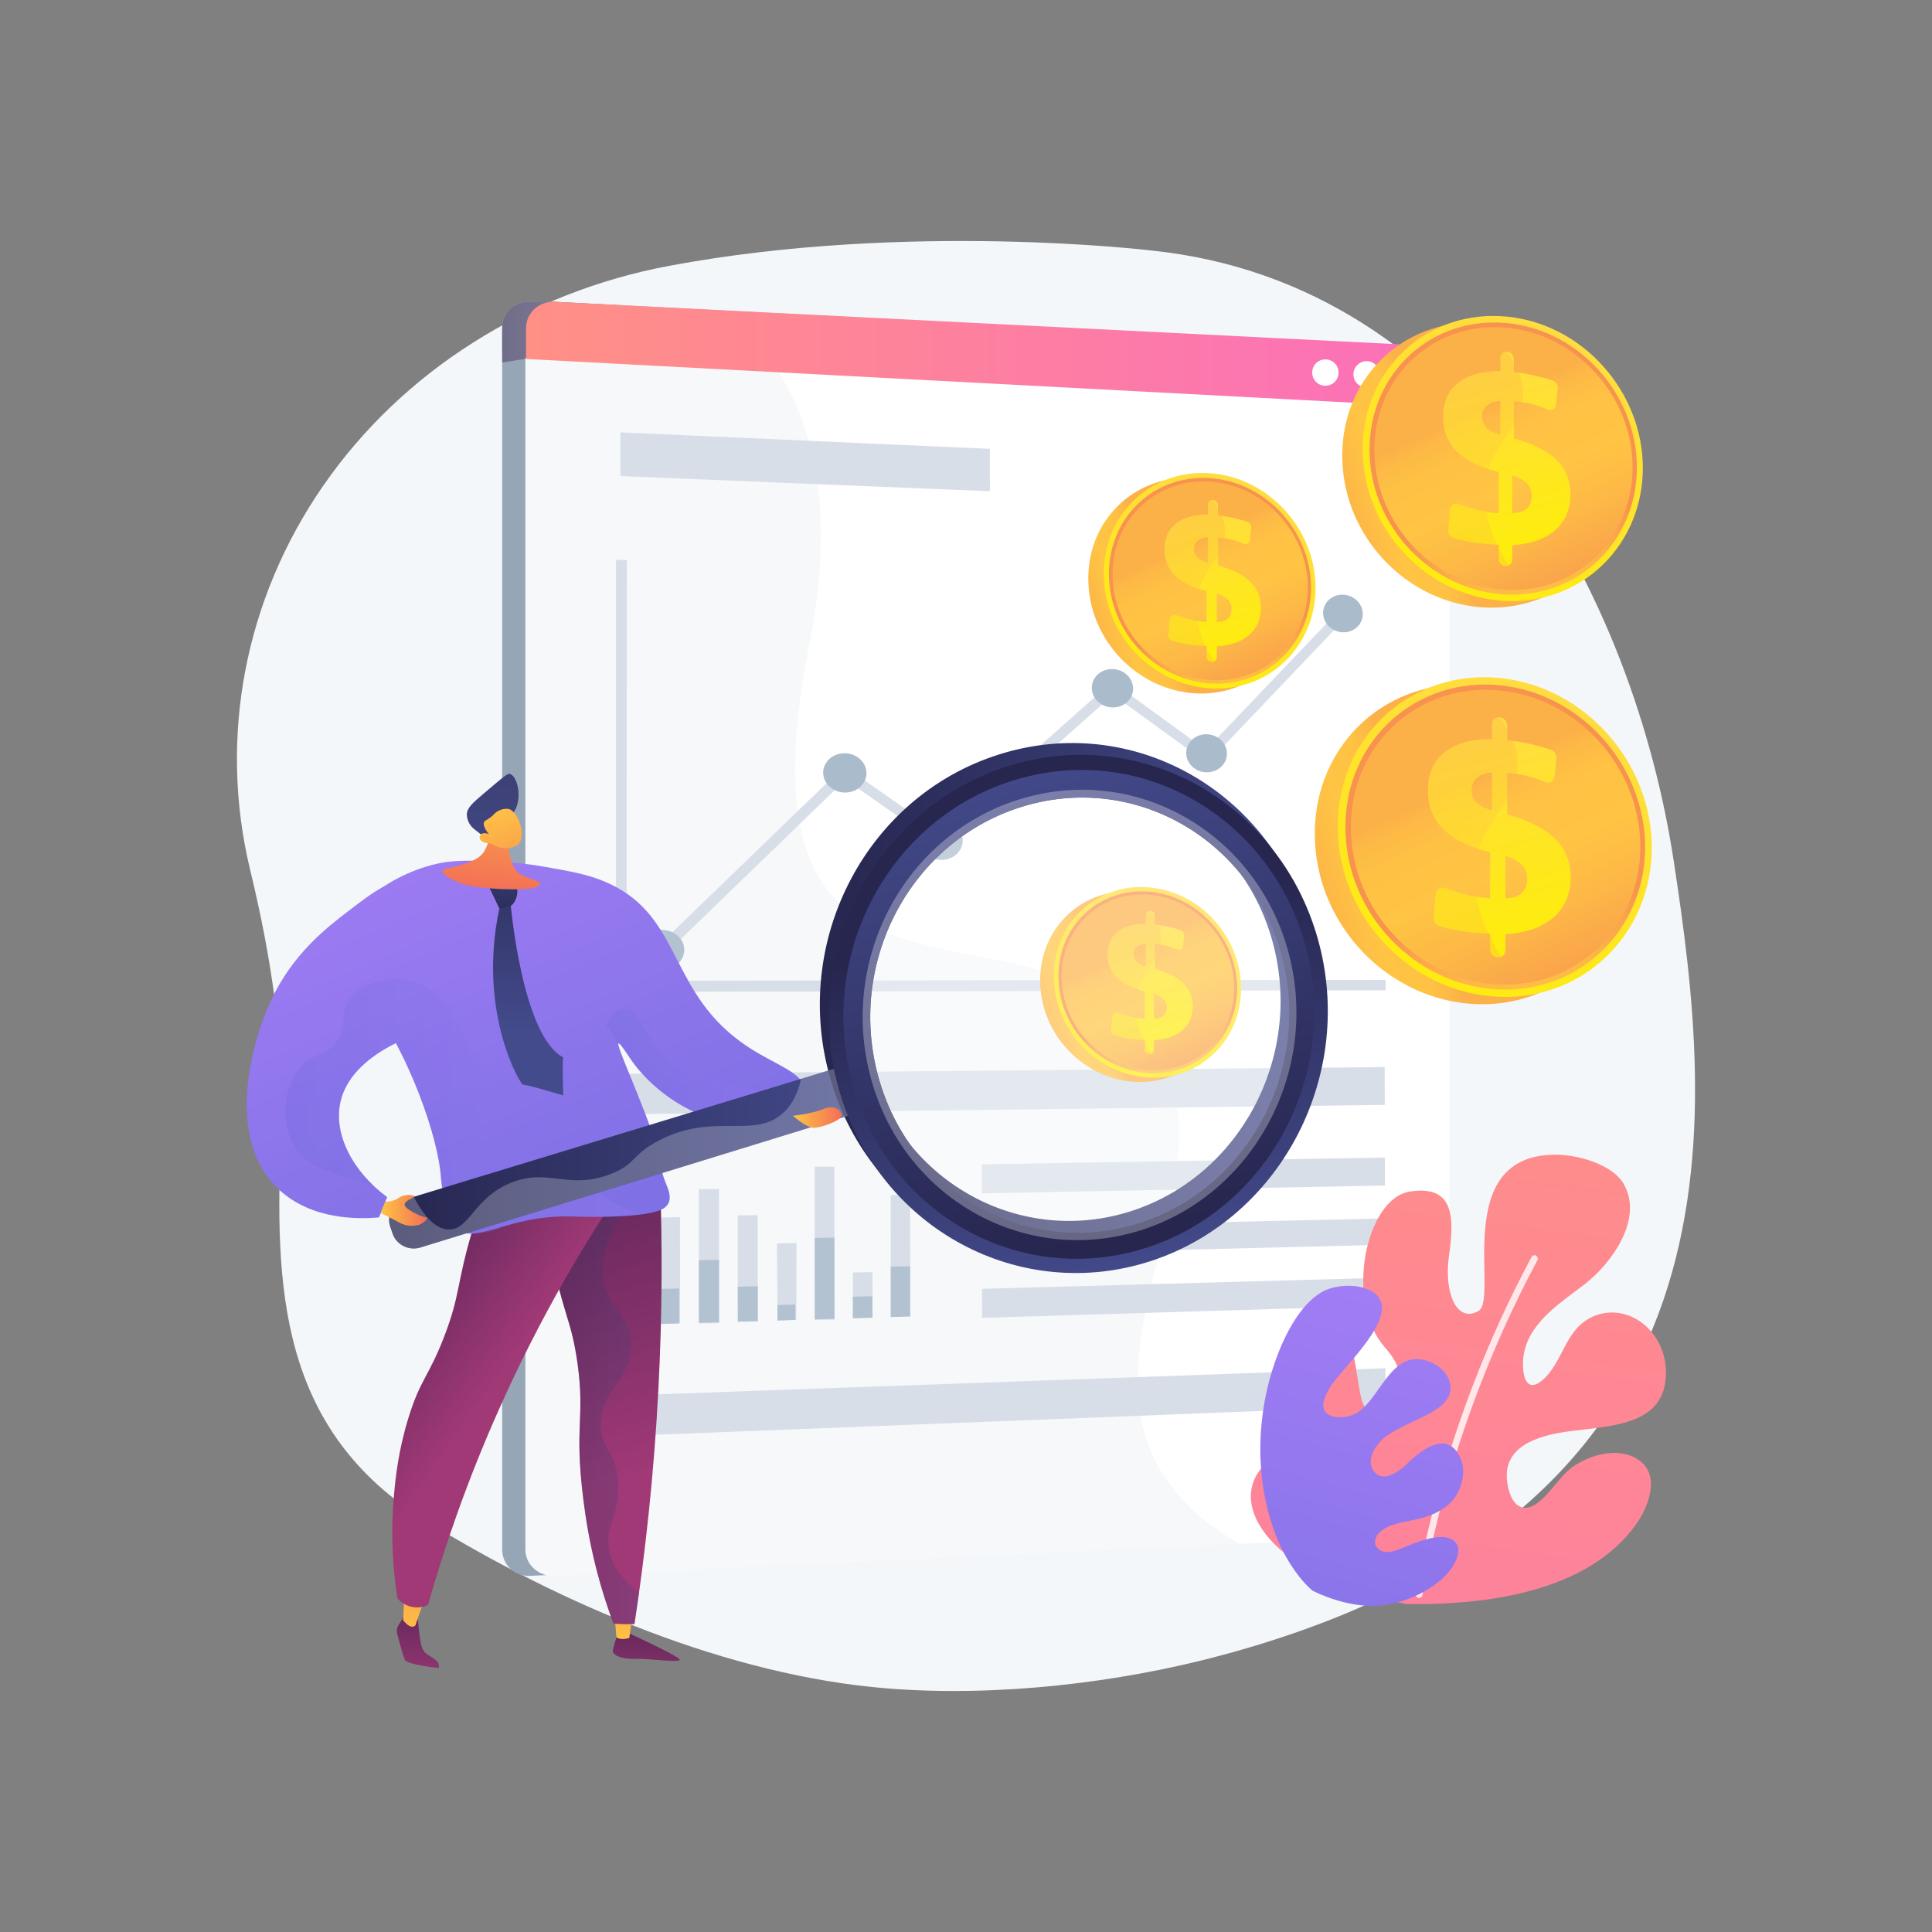 <?xml version="1.0" encoding="utf-8"?>
<!-- Generator: Adobe Illustrator 27.5.0, SVG Export Plug-In . SVG Version: 6.00 Build 0)  -->
<svg version="1.1" xmlns="http://www.w3.org/2000/svg" xmlns:xlink="http://www.w3.org/1999/xlink" x="0px" y="0px"
	 viewBox="0 0 3710 3710" style="enable-background:new 0 0 3710 3710;" xml:space="preserve">
<rect x="0" y="0" width="3710" height="3710" fill="#808080" stroke="none"/>
<g id="Illustration">
	<g>
		<path style="fill:#F4F7FA;" d="M3213.821,1652.104c-75.893-496.755-387.054-1107.054-1001.786-1170.922
			c0,0-466.734-56.771-926.831,29.271c-273.068,51.066-512.509,203.078-664.017,421.558
			c-151.51,218.48-202.118,484.886-140.698,738.872c39.892,164.966,66.849,335.699,59.451,505.211
			c-12.876,295.02-5.468,570.4,280.843,746.342c255.642,157.097,577.371,295.65,884.306,319.918
			c208.591,16.492,442.511-10.196,643.554-64.503C3373.196,2901.087,3289.714,2148.858,3213.821,1652.104z"/>
		<g>
			<g>
				<path style="fill:#97A6B7;" d="M2734.282,712.792v2183.243c0,27.398-19.484,50.595-45.282,51.796l-1671.454,78.272
					c-29.677,1.359-53.24-21.398-53.24-50.835V630.159c0-29.437,24.26-52.114,53.937-50.636l171.295,8.64l1500.682,75.593
					c4,0.201,7.787,0.92,11.505,2.121c15.918,5.199,27.617,19.078,32.058,36.237
					C2734.743,705.552,2734.282,709.112,2734.282,712.792z"/>
				<g>
					<g>
						<g>
							<polygon style="fill:#97A6B7;" points="1182.584,2543.522 1143.406,2544.695 1143.4,2246.445 1182.561,2245.781 							"/>
						</g>
						<g>
							<polygon style="fill:#97A6B7;" points="1257.952,2541.266 1219.03,2542.431 1219.003,2338.106 1257.912,2337.288 							"/>
						</g>
						<g>
							<polygon style="fill:#97A6B7;" points="1332.827,2539.024 1294.16,2540.182 1294.095,2282.89 1332.746,2282.168 							"/>
						</g>
						<g>
							<polygon style="fill:#97A6B7;" points="1407.213,2536.797 1368.798,2537.947 1368.723,2333.742 1407.126,2332.937 							"/>
						</g>
						<g>
							<polygon style="fill:#97A6B7;" points="1481.116,2534.584 1442.95,2535.727 1442.879,2387.906 1481.036,2387.012 							"/>
						</g>
						<g>
							<polygon style="fill:#97A6B7;" points="1554.54,2532.386 1516.621,2533.521 1516.446,2240.113 1554.348,2239.47 							"/>
						</g>
						<g>
							<polygon style="fill:#97A6B7;" points="1627.489,2530.201 1589.816,2531.33 1589.753,2443.444 1627.422,2442.463 							"/>
						</g>
						<g>
							<polygon style="fill:#97A6B7;" points="1699.969,2528.031 1662.538,2529.152 1662.345,2295.2 1699.764,2294.469 							"/>
						</g>
					</g>
					<g>
						<polygon style="fill:#97A6B7;" points="2611.21,2121.717 1143.399,2139.827 1143.397,2062.25 2611.043,2049.092 						"/>
					</g>
					<g>
						<polygon style="fill:#97A6B7;" points="2612.539,2700.144 1143.409,2757.738 1143.408,2680.012 2612.372,2627.388 						"/>
					</g>
					<g>
						<polygon style="fill:#97A6B7;" points="1852.981,943.329 1143.378,914.275 1143.376,830.274 1852.89,861.915 						"/>
					</g>
					<g>
						<polygon style="fill:#97A6B7;" points="2611.566,2276.494 1837.59,2291.607 1837.529,2235.969 2611.442,2222.787 						"/>
					</g>
					<g>
						<polygon style="fill:#97A6B7;" points="2611.827,2390.256 1837.719,2409.461 1837.662,2357.077 2611.711,2339.69 						"/>
					</g>
					<g>
						<polygon style="fill:#97A6B7;" points="2612.096,2507.219 1837.852,2530.634 1837.791,2474.955 2611.972,2453.474 						"/>
					</g>
					<g>
						<polygon style="fill:#97A6B7;" points="2612.429,1901.57 1133.547,1904.699 1133.547,1074.845 1155.049,1075.592 
							1154.779,1883.243 2612.234,1881.532 						"/>
					</g>
					<g>
						<path style="fill:#97A6B7;" d="M1224.326,1832.858c-2.688-0.003-5.379-0.952-7.462-2.857
							c-4.246-3.884-4.344-10.265-0.222-14.251l350.291-338.583c3.575-3.455,9.3-3.849,13.478-0.93l178.513,124.829l322.606-286.669
							c3.449-3.067,8.701-3.265,12.539-0.478l173.657,126.043l256.186-268.521c3.555-3.731,9.575-3.775,13.439-0.097
							c3.861,3.675,4.109,9.678,0.554,13.409l-261.682,274.635c-3.333,3.496-8.84,3.947-12.841,1.047l-174.238-126.283
							l-322.374,286.863c-3.551,3.158-8.949,3.439-12.903,0.677l-178.248-124.456l-343.614,332.578
							C1229.906,1831.842,1227.119,1832.861,1224.326,1832.858z"/>
					</g>
					<g>
						<g>
							<path style="fill:#97A6B7;" d="M1572.091,1446.502c-22.955,0.844-40.568,18.438-39.298,39.295
								c1.271,20.855,20.937,37.014,43.885,36.093c22.9-0.919,40.408-18.506,39.144-39.286
								C1614.559,1461.824,1594.998,1445.659,1572.091,1446.502z"/>
						</g>
						<g>
							<path style="fill:#97A6B7;" d="M1220.809,1785.844c-23.689,1.209-41.875,19.366-40.577,40.551
								c1.3,21.184,21.585,37.31,45.267,36.022c23.631-1.286,41.708-19.434,40.415-40.539
								C1264.623,1800.772,1244.447,1784.637,1220.809,1785.844z"/>
						</g>
						<g>
							<path style="fill:#97A6B7;" d="M1757.531,1576.365c-22.583,0.969-39.906,18.526-38.651,39.211
								c1.256,20.686,20.609,36.606,43.185,35.561c22.531-1.042,39.75-18.592,38.5-39.201
								C1799.317,1591.325,1780.068,1575.399,1757.531,1576.365z"/>
						</g>
						<g>
							<path style="fill:#97A6B7;" d="M2266.851,1409.994c-21.56,0.782-38.083,17.804-36.867,38.016
								c1.214,20.212,19.702,35.902,41.256,35.048c21.511-0.852,37.938-17.868,36.729-38.008
								C2306.759,1424.91,2288.368,1409.214,2266.851,1409.994z"/>
						</g>
						<g>
							<path style="fill:#97A6B7;" d="M2568.89,1177.112c-1.189-19.897-19.142-35.615-40.137-35.105
								c-21.036,0.51-37.151,17.113-35.956,37.081c1.193,19.966,19.241,35.679,40.27,35.098
								C2554.055,1213.605,2570.077,1197.007,2568.89,1177.112z"/>
						</g>
						<g>
							<path style="fill:#97A6B7;" d="M2086.083,1284.803c-21.912,0.664-38.713,17.724-37.484,38.103
								c1.23,20.378,20.017,36.298,41.924,35.561c21.863-0.736,38.565-17.79,37.341-38.095
								C2126.643,1300.067,2107.954,1284.141,2086.083,1284.803z"/>
						</g>
					</g>
				</g>
				<path style="fill:#97A6B7;" d="M2734.282,702.113v81.032L964.306,689.313v-59.155c0-29.437,24.26-52.114,53.937-50.636
					l46.068-0.039l125.283,6.519l1500.574,77.753c4,0.201,7.299,0.92,11.017,2.121
					C2717.385,671.036,2730.757,684.913,2734.282,702.113z"/>
				<g>
					
						<ellipse transform="matrix(0.707 -0.707 0.707 0.707 225.937 1974.72)" style="fill:#97A6B7;" cx="2496.666" cy="714.63" rx="25.331" ry="25.331"/>
					
						<ellipse transform="matrix(0.707 -0.707 0.707 0.707 246.538 2032.455)" style="fill:#97A6B7;" cx="2576.659" cy="718.629" rx="25.331" ry="25.331"/>
					
						<ellipse transform="matrix(0.707 -0.707 0.707 0.707 265.968 2087.361)" style="fill:#97A6B7;" cx="2652.652" cy="722.629" rx="25.331" ry="25.331"/>
				</g>
			</g>
			<linearGradient id="SVGID_1_" gradientUnits="userSpaceOnUse" x1="964.306" y1="638.857" x2="1189.49" y2="638.857">
				<stop  offset="0" style="stop-color:#311944"/>
				<stop  offset="1" style="stop-color:#893976"/>
			</linearGradient>
			<path style="opacity:0.4;fill:url(#SVGID_1_);" d="M1189.49,586.002l-0.16,2.16l-9.958,110.098l-167.905-9.653l-47.161,7.62
				v-66.07c0-29.437,24.26-52.114,53.937-50.636l46.068-0.039L1189.49,586.002z"/>
			<g>
				<path style="fill:#FFFFFF;" d="M2783.581,783.14v2112.9c0,27.396-20.137,50.596-45.946,51.796l-357.367,16.712l-1316.092,61.561
					c-29.651,1.339-55.247-21.401-55.247-50.843V688.612l28.143-44.602c0-29.441,9.857-14.209,39.508-12.729l364.971,14.527
					l1292.757,51.477c21.401,1.093,9.634,16.677,9.634,21.332L2783.581,783.14z"/>
				<g>
					<g>
						<g>
							<polygon style="fill:#D8DEE8;" points="1232.773,2543.526 1194.289,2544.69 1194.289,2246.438 1232.048,2245.769 
								1232.048,2382.854 							"/>
						</g>
						<g>
							<polygon style="fill:#D8DEE8;" points="1305.957,2541.129 1305.921,2541.129 1266.374,2542.433 1266.374,2475.161 
								1266.667,2338.111 1305.757,2337.229 							"/>
						</g>
						<g>
							<polygon style="fill:#D8DEE8;" points="1380.811,2541.129 1380.775,2541.129 1342.168,2541.235 1342.132,2420.474 
								1342.097,2283.16 1380.74,2283.345 							"/>
						</g>
						<g>
							<polygon style="fill:#D8DEE8;" points="1455.207,2537.697 1455.171,2537.697 1416.81,2538.408 1416.774,2471.049 
								1416.705,2333.852 1455.136,2333.436 							"/>
						</g>
						<g>
							<polygon style="fill:#D8DEE8;" points="1529.109,2534.264 1529.038,2534.264 1492.925,2535.734 1492.925,2506.083 
								1491.871,2387.896 1529.53,2386.861 							"/>
						</g>
						<g>
							<polygon style="fill:#D8DEE8;" points="1602.552,2534.264 1602.446,2534.264 1564.613,2534.452 1564.508,2377.647 
								1564.438,2240.362 1602.34,2240.514 							"/>
						</g>
						<g>
							<polygon style="fill:#D8DEE8;" points="1675.502,2530.832 1675.466,2530.832 1637.811,2531.643 1637.775,2490.233 
								1637.738,2443.507 1675.431,2442.832 							"/>
						</g>
						<g>
							<polygon style="fill:#D8DEE8;" points="1747.957,2527.399 1747.816,2527.399 1710.549,2528.817 1710.478,2432.124 
								1710.337,2295.12 1747.746,2294.096 							"/>
						</g>
					</g>
					<g>
						<g>
							<polygon style="fill:#AABBCC;" points="1232.019,2543.526 1194.289,2544.69 1194.289,2383.523 1232.705,2382.854 							"/>
						</g>
						<g>
							<polygon style="fill:#AABBCC;" points="1304.132,2474.349 1304.132,2541.271 1266.374,2542.433 1266.374,2475.161 							"/>
						</g>
						<g>
							<polygon style="fill:#AABBCC;" points="1380.775,2539.013 1342.168,2540.177 1342.132,2419.946 1380.74,2419.24 							"/>
						</g>
						<g>
							<polygon style="fill:#AABBCC;" points="1455.171,2536.792 1416.81,2537.956 1416.774,2470.823 1455.136,2470.012 							"/>
						</g>
						<g>
							<polygon style="fill:#AABBCC;" points="1527.251,2505.165 1527.251,2534.572 1492.925,2535.734 1492.925,2506.083 							"/>
						</g>
						<g>
							<polygon style="fill:#AABBCC;" points="1602.446,2532.385 1564.613,2533.513 1564.508,2377.177 1602.34,2376.542 							"/>
						</g>
						<g>
							<polygon style="fill:#AABBCC;" points="1675.466,2530.199 1637.811,2531.326 1637.775,2490.075 1675.431,2489.087 							"/>
						</g>
						<g>
							<polygon style="fill:#AABBCC;" points="1747.816,2528.049 1710.549,2529.142 1710.478,2432.286 1747.746,2431.546 							"/>
						</g>
					</g>
					<g>
						<polygon style="fill:#D8DEE8;" points="2659.206,2121.717 1191.394,2139.827 1191.393,2062.25 2659.039,2049.092 						"/>
					</g>
					<g>
						<polygon style="fill:#D8DEE8;" points="2660.535,2700.144 1191.405,2757.738 1191.404,2680.012 2660.368,2627.388 						"/>
					</g>
					<g>
						<polygon style="fill:#D8DEE8;" points="1900.977,943.329 1191.373,914.275 1191.372,830.274 1900.885,861.915 						"/>
					</g>
					<g>
						<polygon style="fill:#D8DEE8;" points="2659.562,2276.494 1885.586,2291.607 1885.525,2235.969 2659.438,2222.787 						"/>
					</g>
					<g>
						<polygon style="fill:#D8DEE8;" points="2659.823,2390.256 1885.715,2409.461 1885.658,2357.077 2659.707,2339.69 						"/>
					</g>
					<g>
						<polygon style="fill:#D8DEE8;" points="2660.092,2507.219 1885.848,2530.634 1885.787,2474.955 2659.968,2453.474 						"/>
					</g>
					<g>
						<polygon style="fill:#D8DEE8;" points="2661.108,1901.57 1182.909,1904.699 1182.909,1074.845 1203.728,1075.592 
							1203.116,1883.243 2660.742,1881.532 						"/>
					</g>
					<g>
						<path style="fill:#D8DEE8;" d="M1272.321,1832.858c-2.688-0.003-5.379-0.952-7.462-2.857
							c-4.246-3.884-4.344-10.265-0.222-14.251l350.291-338.583c3.575-3.455,9.3-3.849,13.478-0.93l178.513,124.829l322.606-286.669
							c3.449-3.067,8.701-3.265,12.539-0.478l173.658,126.043l256.185-268.521c3.555-3.731,9.575-3.775,13.439-0.097
							c3.861,3.675,4.109,9.678,0.554,13.409l-261.682,274.635c-3.333,3.496-8.84,3.947-12.841,1.047l-174.239-126.283
							l-322.374,286.863c-3.551,3.158-8.949,3.439-12.903,0.677l-178.248-124.456L1280,1829.812
							C1277.902,1831.842,1275.115,1832.861,1272.321,1832.858z"/>
					</g>
					<g>
						<g>
							<path style="fill:#AABBCC;" d="M1620.087,1446.502c-22.955,0.844-40.568,18.438-39.298,39.295
								c1.271,20.855,20.937,37.014,43.885,36.093c22.9-0.919,40.408-18.506,39.144-39.286
								C1662.555,1461.824,1642.993,1445.659,1620.087,1446.502z"/>
						</g>
						<g>
							<path style="fill:#AABBCC;" d="M1268.805,1785.844c-23.689,1.209-41.875,19.366-40.577,40.551
								c1.3,21.184,21.585,37.31,45.267,36.022c23.631-1.286,41.708-19.434,40.415-40.539
								C1312.619,1800.772,1292.443,1784.637,1268.805,1785.844z"/>
						</g>
						<g>
							<path style="fill:#AABBCC;" d="M1805.526,1576.365c-22.583,0.969-39.906,18.526-38.651,39.211
								c1.256,20.686,20.609,36.606,43.185,35.561c22.531-1.042,39.75-18.592,38.5-39.201
								C1847.313,1591.325,1828.064,1575.399,1805.526,1576.365z"/>
						</g>
						<g>
							<path style="fill:#AABBCC;" d="M2314.846,1409.994c-21.56,0.782-38.083,17.804-36.867,38.016
								c1.214,20.212,19.702,35.902,41.256,35.048c21.511-0.852,37.938-17.868,36.73-38.008
								C2354.755,1424.91,2336.364,1409.214,2314.846,1409.994z"/>
						</g>
						<g>
							<path style="fill:#AABBCC;" d="M2616.885,1177.112c-1.189-19.897-19.142-35.615-40.137-35.105
								c-21.036,0.51-37.151,17.113-35.956,37.081c1.193,19.966,19.24,35.679,40.269,35.098
								C2602.051,1213.605,2618.073,1197.007,2616.885,1177.112z"/>
						</g>
						<g>
							<path style="fill:#AABBCC;" d="M2134.079,1284.803c-21.912,0.664-38.714,17.724-37.484,38.103
								c1.23,20.378,20.017,36.298,41.924,35.561c21.862-0.736,38.564-17.79,37.341-38.095
								C2174.639,1300.067,2155.949,1284.141,2134.079,1284.803z"/>
						</g>
					</g>
				</g>
				<path style="opacity:0.2;fill:#D8DEE8;" d="M2380.283,2964.548l-1316.099,61.561c-29.651,1.339-55.255-21.401-55.255-50.843
					V688.612l28.143-44.602c0-29.441,9.857-14.209,39.508-12.729l364.971,14.527c106.304,112.052,171.184,294.02,112.903,589.31
					c-160.708,814.33,424.655,444.575,658.208,766.943C2411.661,2276.796,1939.199,2708.466,2380.283,2964.548z"/>
				
					<linearGradient id="SVGID_00000092432243505465630280000012006563997328975548_" gradientUnits="userSpaceOnUse" x1="1010.142" y1="681.299" x2="2783.644" y2="681.299">
					<stop  offset="0" style="stop-color:#FF9085"/>
					<stop  offset="1" style="stop-color:#FB6FBB"/>
				</linearGradient>
				<path style="fill:url(#SVGID_00000092432243505465630280000012006563997328975548_);" d="M2783.644,702.113v81.032
					l-1773.502-93.831v-59.155c0-29.437,25.34-52.114,55.017-50.636l1672.79,84.233
					C2759.347,664.835,2776.593,680.994,2783.644,702.113z"/>
				<g>
					
						<ellipse transform="matrix(0.23 -0.973 0.973 0.23 1264.507 3027.032)" style="fill:#FFFFFF;" cx="2544.662" cy="714.63" rx="25.331" ry="25.331"/>
					
						<ellipse transform="matrix(0.707 -0.707 0.707 0.707 260.596 2066.393)" style="fill:#FFFFFF;" cx="2624.655" cy="718.629" rx="25.331" ry="25.331"/>
					
						<ellipse transform="matrix(0.707 -0.707 0.707 0.707 280.026 2121.299)" style="fill:#FFFFFF;" cx="2700.648" cy="722.629" rx="25.331" ry="25.331"/>
				</g>
			</g>
		</g>
		<g>
			
				<linearGradient id="SVGID_00000181082543000748045220000016943322329650805136_" gradientUnits="userSpaceOnUse" x1="2722.959" y1="1654.59" x2="2371.27" y2="1767.457">
				<stop  offset="0" style="stop-color:#FCB148"/>
				<stop  offset="0.052" style="stop-color:#FDBA46"/>
				<stop  offset="0.142" style="stop-color:#FFC244"/>
				<stop  offset="0.318" style="stop-color:#FFC444"/>
				<stop  offset="0.485" style="stop-color:#FDB946"/>
				<stop  offset="0.775" style="stop-color:#F99C4D"/>
				<stop  offset="0.866" style="stop-color:#F8924F"/>
				<stop  offset="1" style="stop-color:#F8924F"/>
			</linearGradient>
			<path style="fill:url(#SVGID_00000181082543000748045220000016943322329650805136_);" d="M3127.828,1641.829
				c0,163.153-127.576,291.497-290.632,286.49c-169.693-5.211-312.411-151.766-312.411-327.146
				c0-175.379,142.718-302.691,312.411-285.021C3000.252,1333.13,3127.828,1478.676,3127.828,1641.829z"/>
			
				<linearGradient id="SVGID_00000122709523530115254680000013332820260533330324_" gradientUnits="userSpaceOnUse" x1="3007.455" y1="1304.518" x2="2693.489" y2="1997.187">
				<stop  offset="0" style="stop-color:#FFDB44"/>
				<stop  offset="1" style="stop-color:#FEEF06"/>
			</linearGradient>
			<path style="fill:url(#SVGID_00000122709523530115254680000013332820260533330324_);" d="M3171.889,1627.761
				c0,163.153-127.576,291.497-290.632,286.49c-169.693-5.211-312.411-151.766-312.411-327.145
				c0-175.379,142.718-302.691,312.411-285.022C3044.313,1319.062,3171.889,1464.608,3171.889,1627.761z"/>
			
				<linearGradient id="SVGID_00000109708104749792418980000000181986171497844636_" gradientUnits="userSpaceOnUse" x1="2949.701" y1="2035.901" x2="2889.121" y2="1704.952">
				<stop  offset="0" style="stop-color:#FCB148"/>
				<stop  offset="0.052" style="stop-color:#FDBA46"/>
				<stop  offset="0.142" style="stop-color:#FFC244"/>
				<stop  offset="0.318" style="stop-color:#FFC444"/>
				<stop  offset="0.485" style="stop-color:#FDB946"/>
				<stop  offset="0.775" style="stop-color:#F99C4D"/>
				<stop  offset="0.866" style="stop-color:#F8924F"/>
				<stop  offset="1" style="stop-color:#F8924F"/>
			</linearGradient>
			<path style="fill:url(#SVGID_00000109708104749792418980000000181986171497844636_);" d="M3159.091,1626.898
				c0,155.969-122.067,278.453-277.834,273.41c-161.813-5.24-297.672-145.104-297.672-312.209
				c0-167.105,135.859-288.651,297.672-272.072C3037.024,1331.986,3159.091,1470.929,3159.091,1626.898z"/>
			
				<linearGradient id="SVGID_00000147222133210023624930000017800815986198831039_" gradientUnits="userSpaceOnUse" x1="2821.259" y1="1500.223" x2="3070.919" y2="2030.205">
				<stop  offset="0" style="stop-color:#FCB148"/>
				<stop  offset="0.052" style="stop-color:#FDBA46"/>
				<stop  offset="0.142" style="stop-color:#FFC244"/>
				<stop  offset="0.318" style="stop-color:#FFC444"/>
				<stop  offset="0.485" style="stop-color:#FDB946"/>
				<stop  offset="0.775" style="stop-color:#F99C4D"/>
				<stop  offset="0.866" style="stop-color:#F8924F"/>
				<stop  offset="1" style="stop-color:#F8924F"/>
			</linearGradient>
			<path style="fill:url(#SVGID_00000147222133210023624930000017800815986198831039_);" d="M3149.925,1626.28
				c0,150.823-118.115,269.123-268.667,264.068c-156.194-5.244-287.174-140.33-287.174-301.542s130.981-278.637,287.174-262.821
				C3031.81,1341.231,3149.925,1475.458,3149.925,1626.28z"/>
			<g>
				
					<linearGradient id="SVGID_00000032632252186155422070000004036427924640643972_" gradientUnits="userSpaceOnUse" x1="2811.312" y1="1386.178" x2="2936.85" y2="1856.672">
					<stop  offset="0" style="stop-color:#FFDB44"/>
					<stop  offset="1" style="stop-color:#FEEF06"/>
				</linearGradient>
				<path style="fill:url(#SVGID_00000032632252186155422070000004036427924640643972_);" d="M2879.716,1377.297L2879.716,1377.297
					c8.012,0.762,14.496,7.974,14.496,16.11v27.769c16.019,1.789,32.062,4.574,48.127,8.349c11.845,2.784,23.611,6.098,35.297,9.94
					c7.003,2.302,11.774,9.372,11.06,16.664l-3.41,34.821c-0.905,9.239-10.037,14.664-18.635,10.83
					c-7.698-3.433-15.591-6.374-23.68-8.821c-14.115-4.271-29-7.055-44.664-8.347l-4.096-0.337v79.526
					c41.793,11.693,72.486,27.423,92.321,47.208c19.74,19.69,29.575,44.231,29.575,73.691c0,31.859-10.874,57.37-32.707,76.61
					c-21.95,19.342-52.724,30.221-92.521,32.576v30.649c0,8.14-6.489,14.48-14.508,14.161l-0.257-0.01
					c-8.035-0.32-14.559-7.2-14.559-15.369v-30.234l-6.458-0.292c-18.656-0.842-36.526-2.745-53.6-5.714
					c-12.644-2.2-24.992-5.038-37.04-8.519c-7.286-2.105-12.288-9.046-11.62-16.503l4.013-44.762
					c0.867-9.677,10.587-15.307,19.789-11.678c10.725,4.231,21.584,7.794,32.576,10.693c17.129,4.517,34.49,7.415,52.082,8.701
					l0.258-88.463c-40.117-9.927-70.152-24.63-89.885-44.104c-19.825-19.567-29.773-44.607-29.773-75.053
					c0-31.508,10.786-55.828,32.278-72.897c21.382-16.983,51.778-25.431,90.992-25.41v-28.389
					C2865.169,1382.532,2871.688,1376.533,2879.716,1377.297z M2865.169,1483.452c-12.398,0.902-22.067,4.307-28.987,10.219
					c-6.931,5.923-10.401,13.882-10.401,23.872c0,9.464,3.21,17.374,9.622,23.724c6.402,6.34,16.333,11.402,29.766,15.185V1483.452z
					 M2890.881,1643.639v81.123c13.478,0.026,23.813-3.191,31.028-9.645c7.202-6.443,10.799-15.542,10.799-27.308
					c0-10.728-3.343-19.625-10.036-26.699C2915.968,1654.024,2905.381,1648.202,2890.881,1643.639z"/>
			</g>
			
				<linearGradient id="SVGID_00000042012254209278424900000001840940551238900923_" gradientUnits="userSpaceOnUse" x1="2747.81" y1="1534.521" x2="2996.966" y2="2063.433">
				<stop  offset="0" style="stop-color:#FCB148"/>
				<stop  offset="0.052" style="stop-color:#FDBA46"/>
				<stop  offset="0.142" style="stop-color:#FFC244"/>
				<stop  offset="0.318" style="stop-color:#FFC444"/>
				<stop  offset="0.485" style="stop-color:#FDB946"/>
				<stop  offset="0.775" style="stop-color:#F99C4D"/>
				<stop  offset="0.866" style="stop-color:#F8924F"/>
				<stop  offset="1" style="stop-color:#F8924F"/>
			</linearGradient>
			<path style="opacity:0.3;fill:url(#SVGID_00000042012254209278424900000001840940551238900923_);" d="M2832.639,1663.214
				c9.077-89.653,91.472-127.607,80.72-210.074c-6.627-50.828-45.152-93.663-88.127-127.109
				c-130.351,13.671-231.148,121.605-231.148,262.776c0,161.212,130.981,296.297,287.174,301.542
				c15.165,0.509,29.976-0.279,44.378-2.167C2863.605,1826.456,2824.84,1740.238,2832.639,1663.214z"/>
		</g>
		<g>
			
				<linearGradient id="SVGID_00000182492710621670490020000003510931575556818062_" gradientUnits="userSpaceOnUse" x1="2223.474" y1="1147.048" x2="1986.288" y2="1223.168">
				<stop  offset="0" style="stop-color:#FCB148"/>
				<stop  offset="0.052" style="stop-color:#FDBA46"/>
				<stop  offset="0.142" style="stop-color:#FFC244"/>
				<stop  offset="0.318" style="stop-color:#FFC444"/>
				<stop  offset="0.485" style="stop-color:#FDB946"/>
				<stop  offset="0.775" style="stop-color:#F99C4D"/>
				<stop  offset="0.866" style="stop-color:#F8924F"/>
				<stop  offset="1" style="stop-color:#F8924F"/>
			</linearGradient>
			<path style="fill:url(#SVGID_00000182492710621670490020000003510931575556818062_);" d="M2496.526,1138.442
				c0,110.033-86.04,196.591-196.008,193.215c-114.444-3.515-210.696-102.354-210.696-220.633
				c0-118.279,96.251-204.141,210.696-192.224C2410.486,930.249,2496.526,1028.408,2496.526,1138.442z"/>
			
				<linearGradient id="SVGID_00000165214326220700833920000009055929233833452167_" gradientUnits="userSpaceOnUse" x1="2415.344" y1="910.953" x2="2203.599" y2="1378.102">
				<stop  offset="0" style="stop-color:#FFDB44"/>
				<stop  offset="1" style="stop-color:#FEEF06"/>
			</linearGradient>
			<path style="fill:url(#SVGID_00000165214326220700833920000009055929233833452167_);" d="M2526.241,1128.954
				c0,110.034-86.04,196.591-196.008,193.214c-114.444-3.515-210.696-102.354-210.696-220.633
				c0-118.279,96.252-204.141,210.696-192.224C2440.202,920.762,2526.241,1018.92,2526.241,1128.954z"/>
			
				<linearGradient id="SVGID_00000111905338050884080610000000948367994922207674_" gradientUnits="userSpaceOnUse" x1="2376.393" y1="1404.211" x2="2335.537" y2="1181.013">
				<stop  offset="0" style="stop-color:#FCB148"/>
				<stop  offset="0.052" style="stop-color:#FDBA46"/>
				<stop  offset="0.142" style="stop-color:#FFC244"/>
				<stop  offset="0.318" style="stop-color:#FFC444"/>
				<stop  offset="0.485" style="stop-color:#FDB946"/>
				<stop  offset="0.775" style="stop-color:#F99C4D"/>
				<stop  offset="0.866" style="stop-color:#F8924F"/>
				<stop  offset="1" style="stop-color:#F8924F"/>
			</linearGradient>
			<path style="fill:url(#SVGID_00000111905338050884080610000000948367994922207674_);" d="M2517.61,1128.372
				c0,105.188-82.324,187.794-187.376,184.393c-109.13-3.534-200.755-97.861-200.755-210.56
				c0-112.699,91.626-194.671,200.755-183.49C2435.286,929.478,2517.61,1023.184,2517.61,1128.372z"/>
			
				<linearGradient id="SVGID_00000083055414114034720480000004547087838337501860_" gradientUnits="userSpaceOnUse" x1="2289.769" y1="1042.94" x2="2458.145" y2="1400.37">
				<stop  offset="0" style="stop-color:#FCB148"/>
				<stop  offset="0.052" style="stop-color:#FDBA46"/>
				<stop  offset="0.142" style="stop-color:#FFC244"/>
				<stop  offset="0.318" style="stop-color:#FFC444"/>
				<stop  offset="0.485" style="stop-color:#FDB946"/>
				<stop  offset="0.775" style="stop-color:#F99C4D"/>
				<stop  offset="0.866" style="stop-color:#F8924F"/>
				<stop  offset="1" style="stop-color:#F8924F"/>
			</linearGradient>
			<path style="fill:url(#SVGID_00000083055414114034720480000004547087838337501860_);" d="M2511.428,1127.955
				c0,101.718-79.659,181.502-181.195,178.093c-105.34-3.537-193.676-94.641-193.676-203.365s88.336-187.918,193.676-177.251
				C2431.769,935.713,2511.428,1026.238,2511.428,1127.955z"/>
			<g>
				
					<linearGradient id="SVGID_00000029728801898265693610000005937139034408393613_" gradientUnits="userSpaceOnUse" x1="2283.061" y1="966.026" x2="2367.726" y2="1283.336">
					<stop  offset="0" style="stop-color:#FFDB44"/>
					<stop  offset="1" style="stop-color:#FEEF06"/>
				</linearGradient>
				<path style="fill:url(#SVGID_00000029728801898265693610000005937139034408393613_);" d="M2329.194,960.036L2329.194,960.036
					c5.404,0.514,9.777,5.378,9.777,10.865v18.728c10.804,1.206,21.623,3.085,32.458,5.631c7.989,1.878,15.924,4.112,23.805,6.704
					c4.723,1.553,7.941,6.321,7.459,11.239l-2.3,23.484c-0.61,6.231-6.769,9.889-12.568,7.304
					c-5.192-2.315-10.514-4.298-15.97-5.949c-9.52-2.88-19.558-4.758-30.123-5.629l-2.762-0.227v53.634
					c28.186,7.886,48.886,18.495,62.263,31.838c13.313,13.28,19.946,29.83,19.946,49.699c0,21.486-7.333,38.691-22.058,51.667
					c-14.804,13.045-35.558,20.382-62.398,21.97v20.67c0,5.49-4.376,9.766-9.784,9.551l-0.173-0.007
					c-5.419-0.215-9.819-4.856-9.819-10.365v-20.39l-4.356-0.197c-12.582-0.568-24.634-1.851-36.149-3.854
					c-8.528-1.483-16.855-3.398-24.98-5.745c-4.914-1.419-8.287-6.101-7.837-11.13l2.706-30.188
					c0.585-6.526,7.14-10.324,13.346-7.876c7.233,2.853,14.557,5.257,21.97,7.212c11.552,3.046,23.261,5,35.125,5.868l0.174-59.661
					c-27.056-6.695-47.312-16.611-60.62-29.745c-13.37-13.196-20.079-30.084-20.079-50.617c0-21.249,7.275-37.652,21.769-49.163
					c14.42-11.454,34.92-17.151,61.367-17.137v-19.146C2319.383,963.567,2323.78,959.521,2329.194,960.036z M2319.383,1031.629
					c-8.362,0.608-14.882,2.905-19.549,6.892c-4.675,3.994-7.015,9.363-7.015,16.1c0,6.382,2.165,11.718,6.489,16
					c4.318,4.276,11.015,7.69,20.075,10.241V1031.629z M2336.724,1139.662v54.711c9.09,0.018,16.06-2.152,20.926-6.505
					c4.857-4.345,7.283-10.482,7.283-18.417c0-7.235-2.254-13.235-6.768-18.007
					C2353.643,1146.667,2346.503,1142.74,2336.724,1139.662z"/>
			</g>
			
				<linearGradient id="SVGID_00000104677556596122792150000005754276837571905667_" gradientUnits="userSpaceOnUse" x1="2240.234" y1="1066.071" x2="2408.27" y2="1422.779">
				<stop  offset="0" style="stop-color:#FCB148"/>
				<stop  offset="0.052" style="stop-color:#FDBA46"/>
				<stop  offset="0.142" style="stop-color:#FFC244"/>
				<stop  offset="0.318" style="stop-color:#FFC444"/>
				<stop  offset="0.485" style="stop-color:#FDB946"/>
				<stop  offset="0.775" style="stop-color:#F99C4D"/>
				<stop  offset="0.866" style="stop-color:#F8924F"/>
				<stop  offset="1" style="stop-color:#F8924F"/>
			</linearGradient>
			<path style="opacity:0.3;fill:url(#SVGID_00000104677556596122792150000005754276837571905667_);" d="M2297.444,1152.864
				c6.122-60.464,61.691-86.06,54.439-141.678c-4.47-34.279-30.451-63.168-59.435-85.724
				c-87.911,9.22-155.891,82.013-155.891,177.221c0,108.725,88.336,199.829,193.676,203.365c10.228,0.343,20.217-0.188,29.929-1.462
				C2318.328,1262.958,2292.185,1204.81,2297.444,1152.864z"/>
		</g>
		<g>
			
				<linearGradient id="SVGID_00000106843213535860390340000001785661153963955344_" gradientUnits="userSpaceOnUse" x1="2754.253" y1="922.605" x2="2440.528" y2="1023.289">
				<stop  offset="0" style="stop-color:#FCB148"/>
				<stop  offset="0.052" style="stop-color:#FDBA46"/>
				<stop  offset="0.142" style="stop-color:#FFC244"/>
				<stop  offset="0.318" style="stop-color:#FFC444"/>
				<stop  offset="0.485" style="stop-color:#FDB946"/>
				<stop  offset="0.775" style="stop-color:#F99C4D"/>
				<stop  offset="0.866" style="stop-color:#F8924F"/>
				<stop  offset="1" style="stop-color:#F8924F"/>
			</linearGradient>
			<path style="fill:url(#SVGID_00000106843213535860390340000001785661153963955344_);" d="M3115.417,911.222
				c0,145.541-113.804,260.03-259.259,255.564c-151.375-4.649-278.686-135.383-278.686-291.831
				c0-156.447,127.312-270.016,278.686-254.253C3001.613,635.847,3115.417,765.681,3115.417,911.222z"/>
			
				<linearGradient id="SVGID_00000025442784108670386230000015921148733078615699_" gradientUnits="userSpaceOnUse" x1="3008.038" y1="610.324" x2="2727.964" y2="1228.22">
				<stop  offset="0" style="stop-color:#FFDB44"/>
				<stop  offset="1" style="stop-color:#FEEF06"/>
			</linearGradient>
			<path style="fill:url(#SVGID_00000025442784108670386230000015921148733078615699_);" d="M3154.721,898.673
				c0,145.541-113.804,260.03-259.259,255.563c-151.375-4.648-278.687-135.383-278.687-291.83
				c0-156.447,127.312-270.016,278.687-254.254C3040.917,623.298,3154.721,753.132,3154.721,898.673z"/>
			
				<linearGradient id="SVGID_00000133519054162350107300000014437634529869637264_" gradientUnits="userSpaceOnUse" x1="2956.518" y1="1262.754" x2="2902.477" y2="967.531">
				<stop  offset="0" style="stop-color:#FCB148"/>
				<stop  offset="0.052" style="stop-color:#FDBA46"/>
				<stop  offset="0.142" style="stop-color:#FFC244"/>
				<stop  offset="0.318" style="stop-color:#FFC444"/>
				<stop  offset="0.485" style="stop-color:#FDB946"/>
				<stop  offset="0.775" style="stop-color:#F99C4D"/>
				<stop  offset="0.866" style="stop-color:#F8924F"/>
				<stop  offset="1" style="stop-color:#F8924F"/>
			</linearGradient>
			<path style="fill:url(#SVGID_00000133519054162350107300000014437634529869637264_);" d="M3143.305,897.903
				c0,139.132-108.89,248.395-247.842,243.896c-144.346-4.674-265.538-129.44-265.538-278.506s121.193-257.491,265.538-242.702
				C3034.415,634.826,3143.305,758.771,3143.305,897.903z"/>
			
				<linearGradient id="SVGID_00000081639891558723215580000000242002940625163942_" gradientUnits="userSpaceOnUse" x1="2841.941" y1="784.902" x2="3064.651" y2="1257.672">
				<stop  offset="0" style="stop-color:#FCB148"/>
				<stop  offset="0.052" style="stop-color:#FDBA46"/>
				<stop  offset="0.142" style="stop-color:#FFC244"/>
				<stop  offset="0.318" style="stop-color:#FFC444"/>
				<stop  offset="0.485" style="stop-color:#FDB946"/>
				<stop  offset="0.775" style="stop-color:#F99C4D"/>
				<stop  offset="0.866" style="stop-color:#F8924F"/>
				<stop  offset="1" style="stop-color:#F8924F"/>
			</linearGradient>
			<path style="fill:url(#SVGID_00000081639891558723215580000000242002940625163942_);" d="M3135.128,897.352
				c0,134.542-105.364,240.071-239.665,235.562c-139.333-4.678-256.174-125.181-256.174-268.99s116.841-248.558,256.174-234.449
				C3029.764,643.074,3135.128,762.81,3135.128,897.352z"/>
			<g>
				
					<linearGradient id="SVGID_00000010304817307872707760000007792357827633752251_" gradientUnits="userSpaceOnUse" x1="2833.068" y1="683.168" x2="2945.054" y2="1102.872">
					<stop  offset="0" style="stop-color:#FFDB44"/>
					<stop  offset="1" style="stop-color:#FEEF06"/>
				</linearGradient>
				<path style="fill:url(#SVGID_00000010304817307872707760000007792357827633752251_);" d="M2894.087,675.245L2894.087,675.245
					c7.147,0.68,12.931,7.113,12.931,14.371v24.771c14.29,1.596,28.601,4.08,42.932,7.448c10.567,2.483,21.062,5.44,31.487,8.867
					c6.247,2.054,10.503,8.36,9.866,14.865l-3.042,31.062c-0.807,8.241-8.954,13.081-16.623,9.661
					c-6.867-3.062-13.907-5.685-21.123-7.869c-12.592-3.81-25.87-6.294-39.843-7.446l-3.654-0.301v70.942
					c37.281,10.43,64.661,24.463,82.355,42.112c17.609,17.565,26.382,39.456,26.382,65.736c0,28.42-9.7,51.177-29.176,68.34
					c-19.581,17.254-47.033,26.959-82.533,29.06v27.341c0,7.261-5.789,12.917-12.942,12.633l-0.229-0.009
					c-7.167-0.285-12.988-6.423-12.988-13.709v-26.97l-5.761-0.26c-16.642-0.751-32.583-2.449-47.813-5.098
					c-11.279-1.962-22.294-4.495-33.042-7.599c-6.5-1.878-10.962-8.069-10.365-14.721l3.58-39.93
					c0.774-8.632,9.444-13.655,17.653-10.417c9.567,3.774,19.254,6.953,29.059,9.539c15.28,4.029,30.767,6.614,46.46,7.762
					l0.23-78.913c-35.786-8.855-62.579-21.971-80.181-39.343c-17.685-17.455-26.559-39.792-26.559-66.951
					c0-28.106,9.622-49.802,28.793-65.028c19.074-15.149,46.188-22.686,81.169-22.667v-25.325
					C2881.111,679.916,2886.926,674.564,2894.087,675.245z M2881.111,769.942c-11.06,0.805-19.685,3.842-25.857,9.116
					c-6.183,5.283-9.278,12.384-9.278,21.295c0,8.442,2.863,15.499,8.583,21.164c5.711,5.656,14.57,10.172,26.552,13.546V769.942z
					 M2904.047,912.837v72.366c12.023,0.024,21.242-2.847,27.678-8.604c6.425-5.747,9.633-13.864,9.633-24.36
					c0-9.57-2.981-17.506-8.952-23.817C2926.427,922.101,2916.982,916.907,2904.047,912.837z"/>
			</g>
			
				<linearGradient id="SVGID_00000056422625061691882830000000951225666075697066_" gradientUnits="userSpaceOnUse" x1="2776.421" y1="815.498" x2="2998.681" y2="1287.314">
				<stop  offset="0" style="stop-color:#FCB148"/>
				<stop  offset="0.052" style="stop-color:#FDBA46"/>
				<stop  offset="0.142" style="stop-color:#FFC244"/>
				<stop  offset="0.318" style="stop-color:#FFC444"/>
				<stop  offset="0.485" style="stop-color:#FDB946"/>
				<stop  offset="0.775" style="stop-color:#F99C4D"/>
				<stop  offset="0.866" style="stop-color:#F8924F"/>
				<stop  offset="1" style="stop-color:#F8924F"/>
			</linearGradient>
			<path style="opacity:0.3;fill:url(#SVGID_00000056422625061691882830000000951225666075697066_);" d="M2852.093,930.299
				c8.097-79.975,81.598-113.832,72.006-187.397c-5.912-45.341-40.278-83.552-78.614-113.387
				c-116.28,12.195-206.196,108.478-206.196,234.409c0,143.81,116.842,264.312,256.174,268.99
				c13.528,0.454,26.741-0.249,39.588-1.933C2879.716,1075.918,2845.136,999.007,2852.093,930.299z"/>
		</g>
		<g>
			
				<linearGradient id="SVGID_00000118392073044279597030000003662794778758329275_" gradientUnits="userSpaceOnUse" x1="3504.529" y1="2996.2" x2="3527.639" y2="3290.327" gradientTransform="matrix(-1 -0.002 -0.002 1 4767.827 3.369)">
				<stop  offset="0" style="stop-color:#311944"/>
				<stop  offset="1" style="stop-color:#A03976"/>
			</linearGradient>
			<path style="fill:url(#SVGID_00000118392073044279597030000003662794778758329275_);" d="M1210.684,3137.738
				c0,0,92.925,42.503,94.427,49.256c1.504,6.753-59.819-2.406-84.865-1.493c-25.045,0.914-45.628-6.538-43.337-17.14
				c2.295-10.602,11.124-37.26,11.124-37.26L1210.684,3137.738z"/>
			
				<linearGradient id="SVGID_00000170244241673650150460000003727805939622697641_" gradientUnits="userSpaceOnUse" x1="3564.189" y1="3159.951" x2="3559.988" y2="2855.327" gradientTransform="matrix(-1 -0.002 -0.002 1 4767.827 3.369)">
				<stop  offset="0" style="stop-color:#FFC444"/>
				<stop  offset="0.996" style="stop-color:#F36F56"/>
			</linearGradient>
			<path style="fill:url(#SVGID_00000170244241673650150460000003727805939622697641_);" d="M1214.17,3103.434l-5.759,41.87
				c0,0-14.74,5.207-24.618-1.015l-4.11-45.947L1214.17,3103.434z"/>
			
				<linearGradient id="SVGID_00000170253082799331125800000004622636308778614436_" gradientUnits="userSpaceOnUse" x1="3941.25" y1="2961.892" x2="3964.359" y2="3256.009" gradientTransform="matrix(-1 -0.002 -0.002 1 4767.827 3.369)">
				<stop  offset="0" style="stop-color:#311944"/>
				<stop  offset="1" style="stop-color:#A03976"/>
			</linearGradient>
			<path style="fill:url(#SVGID_00000170253082799331125800000004622636308778614436_);" d="M776.073,3103.386l-10.862,17.344
				c-3.038,4.851-3.954,10.697-2.517,16.237c3.75,14.454,11.24,42.623,14.517,49.971c4.462,10.01,64.649,16.094,64.649,16.094
				s5.386-7.54-7.091-16.696c-12.476-9.155-20.507-10.608-24.887-24.085c-4.377-13.474-7.229-51.567-7.229-51.567L776.073,3103.386z
				"/>
			
				<linearGradient id="SVGID_00000119092164655168872110000007610054367952092346_" gradientUnits="userSpaceOnUse" x1="3964.424" y1="3154.43" x2="3960.223" y2="2849.798" gradientTransform="matrix(-1 -0.002 -0.002 1 4767.827 3.369)">
				<stop  offset="0" style="stop-color:#FFC444"/>
				<stop  offset="0.996" style="stop-color:#F36F56"/>
			</linearGradient>
			<path style="fill:url(#SVGID_00000119092164655168872110000007610054367952092346_);" d="M821.218,3059.35
				c-3.961,3.142-23.436,61.781-23.436,61.781s-6.278,7.988-18.139-3.851c-11.859-11.84-5.368-5.311-5.368-5.311l2.369-57.715
				L821.218,3059.35z"/>
			
				<linearGradient id="SVGID_00000054246213413016349580000003148226480452497062_" gradientUnits="userSpaceOnUse" x1="939.498" y1="1803.411" x2="1262.789" y2="2817.775">
				<stop  offset="0" style="stop-color:#311944"/>
				<stop  offset="1" style="stop-color:#A03976"/>
			</linearGradient>
			<path style="fill:url(#SVGID_00000054246213413016349580000003148226480452497062_);" d="M1267.375,2262.083
				c4.608,124.949,4.482,260.691-3.056,405.685c-8.486,163.274-25.114,314.161-45.941,450.925
				c-7.621,0.225-15.629,0.245-23.992-0.009c-5.648-0.17-11.12-0.459-16.409-0.836c-10.568-28.395-23.053-65.732-34.205-110.319
				c-11.724-46.885-18.765-88.931-23.756-129.135c-17.574-141.554,3.45-153.849-10.837-258.757
				c-12.652-92.911-30.954-96.582-52.133-228.503c-22.978-143.139-5.565-164.563,2.898-172.297
				C1095.965,2185.912,1180.338,2208.588,1267.375,2262.083z"/>
			
				<linearGradient id="SVGID_00000062179651791291325930000014871660959976617909_" gradientUnits="userSpaceOnUse" x1="3491.487" y1="2666.475" x2="3716.718" y2="2666.475" gradientTransform="matrix(-1 -0.002 -0.002 1 4767.827 3.369)">
				<stop  offset="0" style="stop-color:#444B8C"/>
				<stop  offset="0.996" style="stop-color:#26264F"/>
			</linearGradient>
			<path style="opacity:0.25;fill:url(#SVGID_00000062179651791291325930000014871660959976617909_);" d="M1059.943,2218.838
				c34.356-31.406,112.709-12.154,195.398,36.101c-95.506,102.69-106.052,169.43-94.735,212.778
				c12.788,48.992,51.994,63.187,51.716,116.724c-0.342,65.79-59.762,83.075-58.666,152.698
				c0.724,46.037,26.817,45.622,32.842,102.496c7.129,67.294-27.014,90.394-16.093,140.197c4.698,21.426,18.188,49.44,56.73,78.357
				c-2.833,20.434-5.737,40.662-8.759,60.507c-7.618,0.222-15.626,0.246-23.99-0.011c-5.648-0.169-11.122-0.457-16.408-0.835
				c-10.57-28.395-23.055-65.73-34.207-110.318c-11.724-46.885-18.765-88.931-23.756-129.135
				c-17.573-141.553,3.45-153.849-10.837-258.757c-12.652-92.911-30.954-96.584-52.132-228.504
				C1034.069,2247.993,1051.481,2226.57,1059.943,2218.838z"/>
			
				<linearGradient id="SVGID_00000168105822367855835840000011625946905841004733_" gradientUnits="userSpaceOnUse" x1="555.624" y1="2362.769" x2="956.032" y2="2644.537">
				<stop  offset="0" style="stop-color:#311944"/>
				<stop  offset="1" style="stop-color:#A03976"/>
			</linearGradient>
			<path style="fill:url(#SVGID_00000168105822367855835840000011625946905841004733_);" d="M1208.374,2259.843
				c-82.309,119.817-171.138,268.968-250.685,447.56c-60.114,134.963-103.783,261.71-135.892,374.688
				c-4.313,1.983-14.485,5.938-27.467,4.191c-17.707-2.385-28.296-13.717-31.063-16.879c-12.763-81.075-11.17-149.709-6.653-199.236
				c2.893-31.709,8.003-84.516,28.376-149.671c22.82-72.983,38.397-77.05,68.125-154.251
				c30.854-80.131,23.476-100.164,53.08-200.465c12.162-41.205,32.503-102.515,65.998-175.833
				C1050.922,2213.244,1129.649,2236.544,1208.374,2259.843z"/>
			
				<linearGradient id="SVGID_00000160161618664664829450000005055207625304358054_" gradientUnits="userSpaceOnUse" x1="790.041" y1="1248.307" x2="1562.333" y2="3043.368">
				<stop  offset="0" style="stop-color:#AA80F9"/>
				<stop  offset="0.996" style="stop-color:#6165D7"/>
			</linearGradient>
			<path style="fill:url(#SVGID_00000160161618664664829450000005055207625304358054_);" d="M1542.734,2090.785
				c-0.779,29.155-48.697,54.835-87.279,62.711c-90.212,18.412-194.802-47.136-244.443-119.646
				c-9.748-14.238-20.578-31.5-23.189-30.164c-5.667,2.899,44.472,107.367,71.844,193.474c18.232,57.355,6.232,43.208,17.763,71.904
				c5.063,12.602,12.946,29.189,5.722,42.301c-1.227,2.228-4.763,7.753-13.932,11.864c-39.854,17.867-169.959,12.853-169.959,12.853
				c-121.563-4.686-190.986,57.688-222.052,21.652c-8.358-9.695-13.98-26.559-19.325-42.594
				c-10.003-30.006-11.263-54.06-11.722-60.352c-4.255-58.249-52.167-227.027-158.099-365.269
				c-21.108-27.546-35.787-42.037-36.704-67.638c-2.691-75.152,116.367-158.111,215.493-167.644
				c27.17-2.611,75.824-1.789,121.435,2.512c18.229,1.716,37.637,4.245,58.497,7.895c50.588,8.85,85.805,15.01,121.697,31.43
				c144.728,66.219,113.143,213.622,269.788,315.539C1492.128,2046.653,1543.55,2060.254,1542.734,2090.785z"/>
			
				<linearGradient id="SVGID_00000063627165634342201890000005729029398058537394_" gradientUnits="userSpaceOnUse" x1="969.803" y1="1426.344" x2="940.143" y2="1714.044">
				<stop  offset="0" style="stop-color:#FFC444"/>
				<stop  offset="0.996" style="stop-color:#F36F56"/>
			</linearGradient>
			<path style="fill:url(#SVGID_00000063627165634342201890000005729029398058537394_);" d="M949.742,1576.275
				c0,0-6.216,34.689-20.524,59.383c-12.932,22.317-66.396,30.317-77.535,34.202c-11.139,3.883,16.804,23.283,46.522,30.316
				c29.714,7.035,116.637,11.633,133.661,2.277c17.024-9.355-11.055-12.215-31.503-22.965
				c-20.449-10.75-27.287-54.449-20.956-73.026C985.739,1587.882,949.742,1576.275,949.742,1576.275z"/>
			<g>
				
					<linearGradient id="SVGID_00000176030083331427809910000013567022168552692641_" gradientUnits="userSpaceOnUse" x1="5151.161" y1="1780.196" x2="5067.361" y2="1567.36" gradientTransform="matrix(-0.933 0.36 0.36 0.933 5108.373 -1788.148)">
					<stop  offset="0" style="stop-color:#444B8C"/>
					<stop  offset="0.996" style="stop-color:#3E4177"/>
				</linearGradient>
				<path style="fill:url(#SVGID_00000176030083331427809910000013567022168552692641_);" d="M986.372,1559.936
					c16.912-23.238,8.789-68.163-6.736-73.689c-4.438-1.579-7.382,0.804-50.772,37.548c-21.546,18.249-32.01,27.629-32.384,39.95
					c-0.23,7.522,3.181,16.445,8.272,22.677c2.621,3.206,6.867,6.87,15.83,13.578c7.955,5.952,7.505,5.81,9.903,7.512
					c5.759,4.087,16.428,10.645,33.939,16.535c-0.534-4.206-0.933-9.512-0.648-15.539c0.109-2.319,0.635-11.416,3.456-19.87
					C972.085,1574.088,980.884,1567.48,986.372,1559.936z"/>
				
					<linearGradient id="SVGID_00000082332689437806028890000018171361611349437864_" gradientUnits="userSpaceOnUse" x1="941.04" y1="1548.556" x2="1041.346" y2="1799.031">
					<stop  offset="0" style="stop-color:#FFC444"/>
					<stop  offset="0.563" style="stop-color:#F8944E"/>
					<stop  offset="0.996" style="stop-color:#F36F56"/>
				</linearGradient>
				<path style="fill:url(#SVGID_00000082332689437806028890000018171361611349437864_);" d="M977.482,1553.71
					c-6.513-1.841-17.265,0.47-24.637,5.938c-4.357,3.23-5.23,5.888-12.449,11.025c-6.657,4.739-9.059,4.717-10.571,7.449
					c-1.894,3.413-1.738,9.951,8.88,23.769c-6.295-2.863-12.419-2.544-15.582,0.753c-0.504,0.526-1.714,2.262-1.989,4.297
					c-0.997,7.365,7.539,13.023,21.943,12.696c0,0,21.712,16.795,47.625,4.916C1013.902,1613.912,997.004,1559.228,977.482,1553.71z
					"/>
			</g>
			
				<linearGradient id="SVGID_00000001649123557643032400000002296497696314737853_" gradientUnits="userSpaceOnUse" x1="2444.467" y1="2046.995" x2="2809.238" y2="2046.995" gradientTransform="matrix(-1 0 0 1 3973.026 0)">
				<stop  offset="0" style="stop-color:#AA80F9"/>
				<stop  offset="0.996" style="stop-color:#6165D7"/>
			</linearGradient>
			<path style="opacity:0.2;fill:url(#SVGID_00000001649123557643032400000002296497696314737853_);" d="M1416.191,2086.303
				c-65.408-14.731-91.47-14.256-123.815-40.317c-53.852-43.39-61.94-109.43-93.235-108.623
				c-14.789,0.381-26.803,15.485-35.353,30.274c7.878,12.339,15.757,24.677,23.635,37.015c0.032-0.469,0.136-0.833,0.399-0.967
				c2.611-1.336,13.441,15.927,23.189,30.165c49.642,72.51,154.231,138.058,244.443,119.646
				c25.867-5.28,55.864-18.582,73.105-35.548C1484.036,2102.907,1446.008,2093.02,1416.191,2086.303z"/>
			
				<linearGradient id="SVGID_00000124148279466084323840000000511863834109777046_" gradientUnits="userSpaceOnUse" x1="430.934" y1="1402.805" x2="1203.228" y2="3197.872">
				<stop  offset="0" style="stop-color:#AA80F9"/>
				<stop  offset="0.996" style="stop-color:#6165D7"/>
			</linearGradient>
			<path style="fill:url(#SVGID_00000124148279466084323840000000511863834109777046_);" d="M727.837,2337.763
				c-39.626,3.535-128.823,5.148-191.91-53.216c-105.026-97.159-52.924-282.103-16.366-361.64
				c41.914-91.194,108.625-142.239,149.167-173.26c50.298-38.486,80.998-61.976,117.932-56.716
				c95.522,13.603,161.677,209.379,109.239,265.431c-17.167,18.349-34.167,7.959-83.849,23.781
				c-16.179,5.153-136.934,43.614-157.958,132.552c-14.715,62.247,22.75,135.135,89.43,184.089
				C738.294,2311.776,733.065,2324.77,727.837,2337.763z"/>
			
				<linearGradient id="SVGID_00000163074577391494816990000010570527322125908645_" gradientUnits="userSpaceOnUse" x1="2676.399" y1="2123.253" x2="3424.774" y2="2123.253" gradientTransform="matrix(-1 0 0 1 3973.026 0)">
				<stop  offset="0" style="stop-color:#AA80F9"/>
				<stop  offset="0.996" style="stop-color:#6165D7"/>
			</linearGradient>
			<path style="opacity:0.2;fill:url(#SVGID_00000163074577391494816990000010570527322125908645_);" d="M896.583,2359.563
				c4.222,2.146,10.647,4.893,18.785,6.317c24.717,4.325,44.267-7.229,59.32-13.98c22.062-9.894,44.651-11.723,89.824-15.38
				c37.638-3.047,44.861,1.459,94.005,0.055c31.131-0.889,56.435-3.503,72.788-5.543c-24.882-6.615-44.274-16.014-59.311-25.517
				c-44.862-28.35-51.499-57.083-101.734-76.498c-65.26-25.223-96.62,6.817-128.975-19.051
				c-38.506-30.785-4.42-84.418-33.234-177.49c-4.891-15.797-42.038-135.785-127.272-151.072
				c-39.745-7.128-92.241,8.098-112.469,41.78c-15.832,26.358-1.083,46.009-20.332,75.109
				c-19.234,29.081-42.239,21.968-66.759,46.222c-38.933,38.514-44.901,119.727-9.751,165.655
				c16.395,21.422,37.7,29.893,77.789,45.834c24.487,9.736,47.249,15.792,66.852,19.637
				c-49.088-47.114-74.562-107.874-62.015-160.947c13.104-55.44,64.959-91.26,106.083-111.631
				c41.152,77.443,74.784,167.183,85.983,251.724c3.962,29.91,1.151,38.797,3.944,47.487c1.862,5.796,5.828,9.704,29.036,36.926
				C886.248,2347.538,892.238,2354.515,896.583,2359.563z"/>
			<g>
				
					<linearGradient id="SVGID_00000124119537696732420400000011313929028770992308_" gradientUnits="userSpaceOnUse" x1="2296.942" y1="2217.655" x2="3225.944" y2="2217.655" gradientTransform="matrix(-1 0 0 1 3973.026 0)">
					<stop  offset="0" style="stop-color:#444B8C"/>
					<stop  offset="0.996" style="stop-color:#26264F"/>
				</linearGradient>
				<path style="fill:url(#SVGID_00000124119537696732420400000011313929028770992308_);" d="M753.853,2368.906l-4.617-13.579
					c-7.36-21.651,4.741-44.741,27.013-51.526l873.226-266.002l26.608,90.186L807.269,2395.59
					C785.113,2402.414,761.19,2390.488,753.853,2368.906z"/>
				
					<linearGradient id="SVGID_00000089573318541777706850000009357870507021262232_" gradientUnits="userSpaceOnUse" x1="1440.148" y1="1924.411" x2="2398.706" y2="1924.411" gradientTransform="matrix(-1 0 0 1 3973.026 0)">
					<stop  offset="0" style="stop-color:#444B8C"/>
					<stop  offset="0.996" style="stop-color:#26264F"/>
				</linearGradient>
				<path style="fill:url(#SVGID_00000089573318541777706850000009357870507021262232_);" d="M2192.231,2399.196
					c-250.166,81.081-518.258-60.691-596.434-323.488c-80.056-269.117,70.795-554.605,334.284-630.47
					c258.74-74.498,520.367,84.46,587.132,348.225C2582.459,2051.228,2438.074,2319.515,2192.231,2399.196z M2172.042,2325.727
					c207.586-66.697,329.266-293.11,273.544-510.324c-56.811-221.463-276.975-353.789-493.68-290.746
					c-220.028,64.009-346.269,302.551-280.105,527.77C1736.66,2273.208,1961.384,2393.411,2172.042,2325.727z"/>
				<path style="opacity:0.3;fill:#D8DEE8;" d="M1649.475,2037.8l-111.34,33.916c-7.64,35.51-22.493,55.855-37.442,68.247
					c-56.239,46.62-131.336-4.225-236.105,50.44c-52.574,27.432-42.584,44.888-91.863,64.029
					c-81.47,31.644-118.763-12.189-190.864,16.613c-72.929,29.133-80.118,92.091-121.479,89.831
					c-17.693-0.966-40.471-13.838-65.869-62.639l-18.264,5.564c-22.272,6.784-34.373,29.873-27.013,51.527l4.617,13.578
					c7.338,21.581,31.259,33.508,53.416,26.683l868.815-267.604L1649.475,2037.8z"/>
				<g>
					
						<linearGradient id="SVGID_00000047049958413838314150000002597133883580806077_" gradientUnits="userSpaceOnUse" x1="2115.571" y1="1914.435" x2="1905.881" y2="1981.731">
						<stop  offset="0" style="stop-color:#FCB148"/>
						<stop  offset="0.052" style="stop-color:#FDBA46"/>
						<stop  offset="0.142" style="stop-color:#FFC244"/>
						<stop  offset="0.318" style="stop-color:#FFC444"/>
						<stop  offset="0.485" style="stop-color:#FDB946"/>
						<stop  offset="0.775" style="stop-color:#F99C4D"/>
						<stop  offset="0.866" style="stop-color:#F8924F"/>
						<stop  offset="1" style="stop-color:#F8924F"/>
					</linearGradient>
					<path style="fill:url(#SVGID_00000047049958413838314150000002597133883580806077_);" d="M2356.969,1906.827
						c0,97.278-76.065,173.801-173.285,170.816c-101.177-3.107-186.27-90.488-186.27-195.056
						c0-104.567,85.093-180.475,186.27-169.94C2280.903,1722.77,2356.969,1809.549,2356.969,1906.827z"/>
					
						<linearGradient id="SVGID_00000165221038249884591050000013809520266145144984_" gradientUnits="userSpaceOnUse" x1="2285.198" y1="1705.71" x2="2098" y2="2118.704">
						<stop  offset="0" style="stop-color:#FFDB44"/>
						<stop  offset="1" style="stop-color:#FEEF06"/>
					</linearGradient>
					<path style="fill:url(#SVGID_00000165221038249884591050000013809520266145144984_);" d="M2383.239,1898.439
						c0,97.278-76.065,173.801-173.285,170.815c-101.177-3.107-186.271-90.488-186.271-195.056
						c0-104.567,85.094-180.475,186.271-169.94C2307.174,1714.382,2383.239,1801.161,2383.239,1898.439z"/>
					
						<linearGradient id="SVGID_00000183953743779878885650000002173326611869977740_" gradientUnits="userSpaceOnUse" x1="2250.763" y1="2141.787" x2="2214.642" y2="1944.463">
						<stop  offset="0" style="stop-color:#FCB148"/>
						<stop  offset="0.052" style="stop-color:#FDBA46"/>
						<stop  offset="0.142" style="stop-color:#FFC244"/>
						<stop  offset="0.318" style="stop-color:#FFC444"/>
						<stop  offset="0.485" style="stop-color:#FDB946"/>
						<stop  offset="0.775" style="stop-color:#F99C4D"/>
						<stop  offset="0.866" style="stop-color:#F8924F"/>
						<stop  offset="1" style="stop-color:#F8924F"/>
					</linearGradient>
					<path style="fill:url(#SVGID_00000183953743779878885650000002173326611869977740_);" d="M2375.608,1897.925
						c0,92.994-72.781,166.024-165.654,163.017c-96.479-3.124-177.483-86.516-177.483-186.15
						c0-99.634,81.004-172.104,177.483-162.219C2302.828,1722.088,2375.608,1804.931,2375.608,1897.925z"/>
					
						<linearGradient id="SVGID_00000057141031145118007570000001087190690581603225_" gradientUnits="userSpaceOnUse" x1="2174.181" y1="1822.397" x2="2323.037" y2="2138.39">
						<stop  offset="0" style="stop-color:#FCB148"/>
						<stop  offset="0.052" style="stop-color:#FDBA46"/>
						<stop  offset="0.142" style="stop-color:#FFC244"/>
						<stop  offset="0.318" style="stop-color:#FFC444"/>
						<stop  offset="0.485" style="stop-color:#FDB946"/>
						<stop  offset="0.775" style="stop-color:#F99C4D"/>
						<stop  offset="0.866" style="stop-color:#F8924F"/>
						<stop  offset="1" style="stop-color:#F8924F"/>
					</linearGradient>
					<path style="fill:url(#SVGID_00000057141031145118007570000001087190690581603225_);" d="M2370.143,1897.556
						c0,89.926-70.424,160.461-160.189,157.447c-93.128-3.127-171.224-83.669-171.224-179.79
						c0-96.12,78.095-166.133,171.224-156.703C2299.719,1727.6,2370.143,1807.63,2370.143,1897.556z"/>
					<g>
						
							<linearGradient id="SVGID_00000036247070564944538990000006461975506215354792_" gradientUnits="userSpaceOnUse" x1="2168.25" y1="1754.399" x2="2243.1" y2="2034.924">
							<stop  offset="0" style="stop-color:#FFDB44"/>
							<stop  offset="1" style="stop-color:#FEEF06"/>
						</linearGradient>
						<path style="fill:url(#SVGID_00000036247070564944538990000006461975506215354792_);" d="M2209.035,1749.103
							L2209.035,1749.103c4.777,0.454,8.643,4.754,8.643,9.606v16.557c9.551,1.066,19.116,2.727,28.695,4.978
							c7.063,1.66,14.077,3.636,21.045,5.927c4.175,1.373,7.02,5.588,6.594,9.936l-2.033,20.762
							c-0.54,5.508-5.985,8.743-11.111,6.457c-4.59-2.047-9.295-3.8-14.118-5.259c-8.416-2.547-17.291-4.207-26.631-4.977
							l-2.442-0.201v47.417c24.918,6.971,43.219,16.35,55.045,28.147c11.77,11.74,17.634,26.372,17.634,43.937
							c0,18.995-6.483,34.206-19.501,45.677c-13.087,11.533-31.436,18.019-55.164,19.423v18.274c0,4.853-3.869,8.634-8.65,8.444
							l-0.153-0.006c-4.791-0.191-8.681-4.293-8.681-9.163v-18.027l-3.851-0.174c-11.123-0.502-21.778-1.637-31.958-3.407
							c-7.539-1.312-14.901-3.004-22.084-5.079c-4.344-1.255-7.327-5.393-6.928-9.839l2.392-26.689
							c0.517-5.77,6.313-9.127,11.799-6.963c6.395,2.522,12.869,4.647,19.423,6.376c10.213,2.693,20.564,4.421,31.053,5.188
							l0.154-52.745c-23.919-5.918-41.827-14.685-53.592-26.297c-11.821-11.666-17.751-26.596-17.751-44.749
							c0-18.786,6.431-33.287,19.245-43.464c12.749-10.126,30.872-15.163,54.253-15.15v-16.927
							C2200.362,1752.225,2204.248,1748.648,2209.035,1749.103z M2200.362,1812.397c-7.392,0.538-13.157,2.568-17.283,6.093
							c-4.133,3.531-6.201,8.277-6.201,14.233c0,5.643,1.914,10.359,5.737,14.145c3.817,3.78,9.738,6.798,17.747,9.054V1812.397z
							 M2215.692,1907.906v48.369c8.036,0.016,14.198-1.903,18.5-5.75c4.294-3.841,6.439-9.267,6.439-16.282
							c0-6.396-1.993-11.701-5.984-15.919C2230.65,1914.098,2224.337,1910.626,2215.692,1907.906z"/>
					</g>
					
						<linearGradient id="SVGID_00000092439655541929777280000010121372453561476248_" gradientUnits="userSpaceOnUse" x1="2130.388" y1="1842.846" x2="2278.944" y2="2158.202">
						<stop  offset="0" style="stop-color:#FCB148"/>
						<stop  offset="0.052" style="stop-color:#FDBA46"/>
						<stop  offset="0.142" style="stop-color:#FFC244"/>
						<stop  offset="0.318" style="stop-color:#FFC444"/>
						<stop  offset="0.485" style="stop-color:#FDB946"/>
						<stop  offset="0.775" style="stop-color:#F99C4D"/>
						<stop  offset="0.866" style="stop-color:#F8924F"/>
						<stop  offset="1" style="stop-color:#F8924F"/>
					</linearGradient>
					<path style="opacity:0.3;fill:url(#SVGID_00000092439655541929777280000010121372453561476248_);" d="M2180.966,1919.578
						c5.412-53.455,54.539-76.084,48.128-125.254c-3.952-30.305-26.921-55.845-52.545-75.786
						c-77.72,8.151-137.819,72.505-137.819,156.676c0,96.12,78.096,176.663,171.224,179.79c9.042,0.303,17.873-0.166,26.46-1.292
						C2199.429,2016.908,2176.316,1965.501,2180.966,1919.578z"/>
				</g>
				
					<linearGradient id="SVGID_00000071543504044252354790000006774206254527044015_" gradientUnits="userSpaceOnUse" x1="-7011.949" y1="3637.862" x2="-7494.599" y2="3097.459" gradientTransform="matrix(0.871 0.492 -0.492 0.871 10077.447 2747.674)">
					<stop  offset="0" style="stop-color:#444B8C"/>
					<stop  offset="0.996" style="stop-color:#26264F"/>
				</linearGradient>
				<path style="fill:url(#SVGID_00000071543504044252354790000006774206254527044015_);" d="M2209.144,2421.816
					c-250.166,81.081-518.257-60.689-596.434-323.488c-80.055-269.116,70.796-554.605,334.284-630.47
					c258.74-74.497,520.368,84.46,587.132,348.225C2599.373,2073.848,2454.987,2342.136,2209.144,2421.816z M2188.955,2348.347
					c207.587-66.697,329.266-293.109,273.545-510.324c-56.813-221.464-276.976-353.788-493.681-290.746
					c-220.029,64.009-346.269,302.55-280.105,527.77C1753.574,2295.829,1978.297,2416.032,2188.955,2348.347z"/>
				
					<linearGradient id="SVGID_00000062878486008614724600000013705788284763658656_" gradientUnits="userSpaceOnUse" x1="-7721.448" y1="2848.842" x2="-7066.856" y2="3569.445" gradientTransform="matrix(0.871 0.492 -0.492 0.871 10077.447 2747.674)">
					<stop  offset="0" style="stop-color:#444B8C"/>
					<stop  offset="0.996" style="stop-color:#26264F"/>
				</linearGradient>
				<path style="fill:url(#SVGID_00000062878486008614724600000013705788284763658656_);" d="M2202.02,2395.889
					c-236.218,76.326-488.953-57.866-562.384-305.807c-75.094-253.557,67.033-522.387,315.095-594.073
					c243.848-70.469,490.83,79.019,554.107,327.822C2570.754,2067.285,2434.38,2320.809,2202.02,2395.889z M2188.955,2348.347
					c207.587-66.697,329.266-293.109,273.545-510.324c-56.813-221.464-276.976-353.788-493.681-290.746
					c-220.029,64.009-346.269,302.55-280.105,527.77C1753.574,2295.829,1978.297,2416.032,2188.955,2348.347z"/>
				<path style="opacity:0.3;fill:#FFFFFF;" d="M2475.63,1834.001c-58.655-229.2-286.415-366.362-510.792-301.211
					c-227.942,66.186-358.671,313.28-289.998,546.506c67.272,228.47,299.918,352.65,517.818,282.527
					C2407.274,2292.757,2533.12,2058.654,2475.63,1834.001z"/>
			</g>
			
				<linearGradient id="SVGID_00000078742385131361143170000013239602617363135925_" gradientUnits="userSpaceOnUse" x1="731.202" y1="2324.208" x2="819.986" y2="2324.208">
				<stop  offset="0" style="stop-color:#FFC444"/>
				<stop  offset="0.996" style="stop-color:#F36F56"/>
			</linearGradient>
			<path style="fill:url(#SVGID_00000078742385131361143170000013239602617363135925_);" d="M731.202,2329.403l8.825-21.933
				c0,0,14.407,0.878,26.229-7.599c6.442-4.619,17.874-5.995,21.197-5.073c3.322,0.921,15.87,0.372,1.567,7.197
				c-14.301,6.822-14.189,11.892-8.228,17.492c5.961,5.6,28.646,17.647,36.81,18.226c8.166,0.581-6.598,13.21-14.832,14.823
				c-8.235,1.61-21.738,3.651-38.444-6.185C758.233,2342.764,731.202,2329.403,731.202,2329.403z"/>
			
				<linearGradient id="SVGID_00000114771578855878249260000000328589127171948456_" gradientUnits="userSpaceOnUse" x1="1522.719" y1="2146.02" x2="1615.987" y2="2146.02">
				<stop  offset="0" style="stop-color:#FFC444"/>
				<stop  offset="0.996" style="stop-color:#F36F56"/>
			</linearGradient>
			<path style="fill:url(#SVGID_00000114771578855878249260000000328589127171948456_);" d="M1522.719,2142.543
				c0,0,36.908-3.671,58.9-13.08c21.992-9.411,36.199,4.101,34.178,13.456c-2.02,9.352-38.202,22.373-52.658,22.841
				C1548.685,2166.227,1522.719,2142.543,1522.719,2142.543z"/>
			<g>
				
					<linearGradient id="SVGID_00000005967381522479167430000016044999326083496578_" gradientUnits="userSpaceOnUse" x1="7329.859" y1="1596.619" x2="7342.715" y2="1784.96" gradientTransform="matrix(-1 0 0 1 8304.487 0)">
					<stop  offset="0" style="stop-color:#444B8C"/>
					<stop  offset="0.996" style="stop-color:#26264F"/>
				</linearGradient>
				<path style="fill:url(#SVGID_00000005967381522479167430000016044999326083496578_);" d="M993.375,1707.65
					c1.198,15.631-5.676,29.526-17.14,34.974c-6.811,3.237-13.555,2.688-17.376,2.005c-6.162-12.936-12.326-25.872-18.488-38.807
					c8.038,0.718,16.477,1.27,25.285,1.595C975.331,1707.774,984.585,1707.826,993.375,1707.65z"/>
				
					<linearGradient id="SVGID_00000097487282286862580110000002148808836908142992_" gradientUnits="userSpaceOnUse" x1="7290.333" y1="1980.857" x2="7290.333" y2="1540.971" gradientTransform="matrix(-1 0 0 1 8304.487 0)">
					<stop  offset="0" style="stop-color:#444B8C"/>
					<stop  offset="0.996" style="stop-color:#26264F"/>
				</linearGradient>
				<path style="fill:url(#SVGID_00000097487282286862580110000002148808836908142992_);" d="M980.993,1739.768
					c0,0,22.311,250.485,100.51,290.587c-2.005,8.02,0,73.186,0,73.186s-72.896-21.949-77.051-20.499
					c-4.155,1.45-88.284-137.996-45.594-338.414L980.993,1739.768z"/>
			</g>
		</g>
		<g>
			<g>
				
					<linearGradient id="SVGID_00000001659616585278680790000013269746493053888420_" gradientUnits="userSpaceOnUse" x1="2915.964" y1="1863.042" x2="2541.788" y2="4759.866">
					<stop  offset="0" style="stop-color:#FF9085"/>
					<stop  offset="1" style="stop-color:#FB6FBB"/>
				</linearGradient>
				<path style="fill:url(#SVGID_00000001659616585278680790000013269746493053888420_);" d="M3061.194,2527.184
					c-56.911,23.219-58.783,89.715-100.263,123.892c-36.853,30.364-39.935-27.832-33.873-55.288
					c13.17-59.643,72.366-95.745,117.1-130.625c50.579-39.436,112.326-124.446,73.872-191.511
					c-22.129-38.592-89.703-56.47-131.154-56.359c-202.898,0.541-107.504,276.53-147.722,300.117
					c-40.219,23.586-67.304-31.514-56.39-107.916c10.917-76.403,7.203-134.413-76.005-121.254
					c-83.21,13.158-126.666,210.604-46.475,300.207c80.191,89.606-28.437,159.584-45.096,101.151
					c-12.025-42.193-12.814-148.337-62.203-166.963c-82.3-31.001-105.624,142.711-86.886,186.564
					c26.265,61.473,102.048,84.756,138.424,139.736c10.569,15.973,33.986,55.14,20.017,74.318
					c-19.483,26.749-58.021-10.28-71.893-25.919c-31.182-35.166-65.741-144.549-125.324-83.599
					c-73.57,75.263,11.929,214.393,273.52,266.575c150.305,1.947,344.531-21.372,439.609-151.241
					c22.618-30.896,49.761-93.294,8.091-124.143c-38.092-28.198-94.792-12.146-129.578,12.599
					c-25.576,18.194-49.933,63.438-77.407,74.943c-40.208,16.841-51.629-46.27-47.325-71.039
					c9.624-55.377,81.273-68.456,128.458-74.093c78.323-9.355,168.638-14.091,175.962-99.822
					C3205.974,2561.783,3130.264,2499.014,3061.194,2527.184z"/>
				<g style="opacity:0.8;">
					<path style="fill:#FFFFFF;" d="M2724.219,3068.41c-3.468-0.491-5.919-3.658-5.49-7.148
						c0.369-3.022,39.127-306.198,222.257-647.368c1.685-3.134,5.594-4.305,8.725-2.625c3.136,1.682,4.313,5.59,2.63,8.726
						c-182.001,339.065-220.455,639.835-220.823,642.833c-0.433,3.533-3.654,6.099-7.176,5.6
						C2724.3,3068.422,2724.259,3068.416,2724.219,3068.41z"/>
				</g>
			</g>
			
				<linearGradient id="SVGID_00000112633213502660021460000013257989234185499793_" gradientUnits="userSpaceOnUse" x1="2979.25" y1="2327.812" x2="2731.446" y2="4246.282" gradientTransform="matrix(0.99 0.14 -0.14 0.99 143.892 -442.877)">
				<stop  offset="0" style="stop-color:#AA80F9"/>
				<stop  offset="0.996" style="stop-color:#6165D7"/>
			</linearGradient>
			<path style="fill:url(#SVGID_00000112633213502660021460000013257989234185499793_);" d="M2794.737,2961.556
				c-21.045-23.75-76.395,0.888-99.213,10.013c-13.233,5.292-31.51,13.697-45.349,5.356c-14.536-8.76-11.147-24.841-0.165-35.021
				c19.662-18.226,52.596-19.334,77.367-26.065c26.61-7.23,51.723-18.65,67.677-42.213c12.722-18.787,19.201-48.305,10.915-69.758
				c-22.931-59.368-73.741-22.772-103.399,6.5c-14.391,14.204-45.457,37.783-63.4,16.09c-19.088-23.079,4.766-56.029,23.994-69.323
				c25.13-17.375,54.05-27.827,80.777-42.24c24.1-12.994,49.775-32.866,39.288-63.441c-8.101-23.62-34.62-39.815-59.004-41.364
				c-56.376-3.583-76.601,76.604-117.754,102.663c-14.549,9.214-45.312,13.819-59.264,0.78c-14.194-13.295-0.366-37.139,7.26-50.139
				c22.608-38.532,162.675-158.613,65.137-189.999c-24.549-7.9-60.35-4.891-82.389,8.306c-41.577,24.898-69.84,81.87-86.092,125.841
				c-25.563,69.166-35.914,148.545-28.716,221.954c15.911,162.24,98.388,225.31,98.388,225.31
				c36.949,18.248,84.523,31.403,125.906,28.59c48.646-3.306,110.083-30.266,139.618-70.577
				C2795.877,2999.777,2807.774,2976.268,2794.737,2961.556z"/>
		</g>
	</g>
</g>
</svg>

